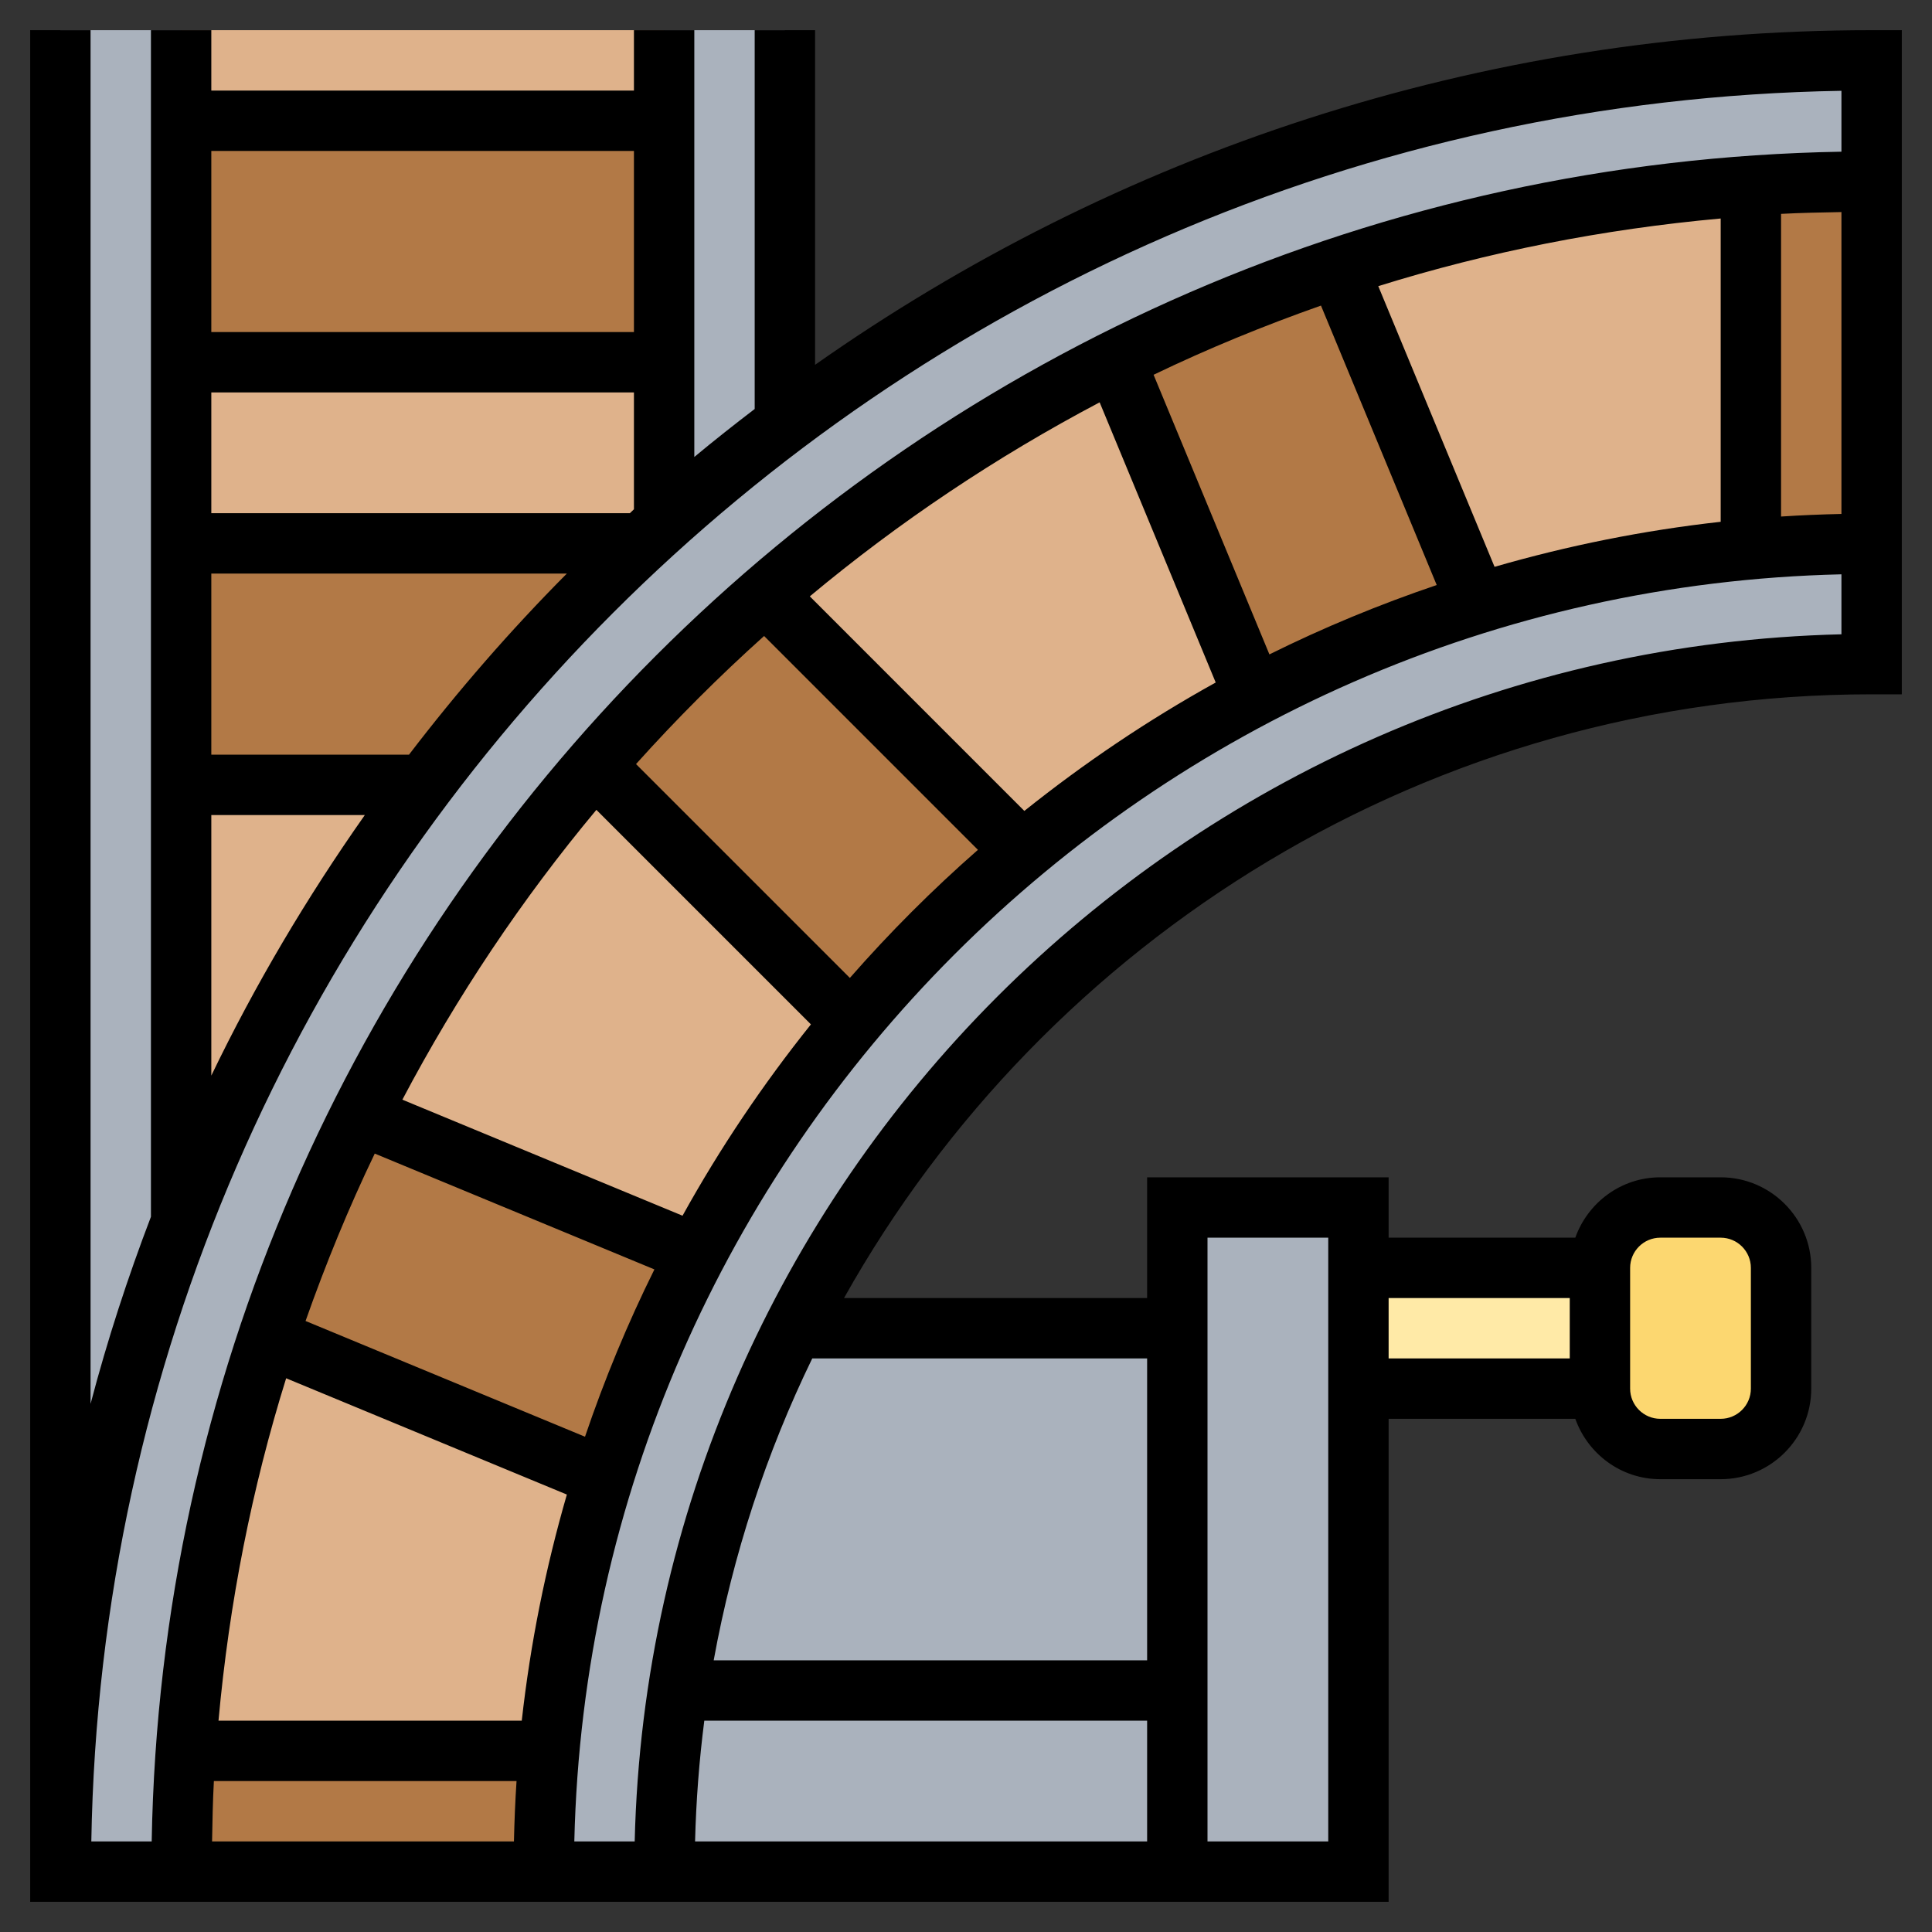 <svg id="Layer_5" enable-background="new 0 0 64 64" height="512" viewBox="0 0 64 64" width="512" xmlns="http://www.w3.org/2000/svg"><rect x="0" y="0" width="64" height="64" fill="#333333" stroke="none"/><g><g><g><path d="m45 42h8v4h-8z" fill="#ffeaa7"/></g><g><path d="m59 42v4c0 1.1-.9 2-2 2h-2c-1.1 0-2-.9-2-2v-4c0-1.1.9-2 2-2h2c1.1 0 2 .9 2 2z" fill="#fcd770"/></g><g><path d="m58 6.14v12.04c-3.13.28-6.17.89-9.08 1.8l-4.6-11.11-.01-.02c4.35-1.45 8.94-2.37 13.69-2.71z" fill="#dfb28b"/></g><g><path d="m36.93 11.93 4.61 11.11c-2.75 1.44-5.32 3.17-7.69 5.15l-8.51-8.5-.02-.02c3.52-3.03 7.41-5.65 11.61-7.75z" fill="#dfb28b"/></g><g><path d="m19.69 25.34 8.5 8.51c-1.98 2.37-3.71 4.94-5.15 7.69l-11.11-4.61h-.01c2.1-4.2 4.72-8.09 7.75-11.61z" fill="#dfb28b"/></g><g><path d="m8.87 44.32 11.11 4.6c-.91 2.91-1.52 5.95-1.8 9.08h-12.04c.34-4.75 1.26-9.34 2.71-13.69z" fill="#dfb28b"/></g><g><path d="m6 26h8c-3.29 4.38-5.99 9.22-8 14.41z" fill="#dfb28b"/></g><g><path d="m22 17.27v.01c-.27.23-.53.47-.79.72h-.01-15.2v-6h16z" fill="#dfb28b"/></g><g><path d="m6 1h16v3h-16z" fill="#dfb28b"/></g><g><path d="m6 4h16v8h-16z" fill="#b27946"/></g><g><path d="m6 18h15.2c-2.63 2.45-5.04 5.12-7.2 8h-8z" fill="#b27946"/></g><g><path d="m6.14 58h12.04c-.12 1.32-.18 2.65-.18 4h-12c0-1.34.05-2.68.14-4z" fill="#b27946"/></g><g><path d="m11.93 36.93 11.11 4.61c-1.24 2.34-2.26 4.81-3.06 7.38l-11.11-4.6-.02-.01c.85-2.55 1.88-5.01 3.07-7.38z" fill="#b27946"/></g><g><path d="m25.34 19.69 8.51 8.5c-2.06 1.71-3.95 3.6-5.66 5.66l-8.5-8.51-.02-.02c1.76-2.01 3.64-3.89 5.65-5.65z" fill="#b27946"/></g><g><path d="m44.32 8.87 4.6 11.11c-2.57.8-5.04 1.82-7.38 3.06l-4.61-11.11v-.01c2.37-1.19 4.83-2.22 7.38-3.07z" fill="#b27946"/></g><g><path d="m62 6v12c-1.35 0-2.68.06-4 .18v-12.04c1.32-.09 2.66-.14 4-.14z" fill="#b27946"/></g><g fill="#aab2bd"><path d="m26 14v-13h-4v3 8 5.27.01c-.27.23-.53.47-.79.72h-.01c-2.63 2.45-5.04 5.12-7.2 8-3.29 4.38-5.99 9.22-8 14.41v-14.41-8-6-8-3h-4v61h4c0-1.34.05-2.68.14-4 .34-4.75 1.26-9.34 2.71-13.69.85-2.55 1.88-5.01 3.07-7.38 2.1-4.2 4.72-8.09 7.75-11.61 1.76-2.01 3.64-3.89 5.65-5.65 3.52-3.03 7.41-5.65 11.61-7.75 2.37-1.19 4.83-2.22 7.38-3.07 4.35-1.45 8.94-2.37 13.69-2.71 1.32-.09 2.66-.14 4-.14v-4c-13.51 0-25.97 4.47-36 12z"/><path d="m48.92 19.98c-2.57.8-5.04 1.82-7.38 3.06-2.75 1.44-5.32 3.17-7.69 5.15-2.06 1.71-3.95 3.6-5.66 5.66-1.98 2.37-3.71 4.94-5.15 7.69-1.24 2.34-2.26 4.81-3.06 7.38-.91 2.91-1.52 5.95-1.8 9.08-.12 1.32-.18 2.65-.18 4h4 17 6v-16-4-2h-6v4h-12.72c6.58-13.05 20.1-22 35.72-22v-4c-1.35 0-2.68.06-4 .18-3.13.28-6.17.89-9.08 1.8z"/></g></g><path d="m62 1c-13.017 0-25.084 4.111-35 11.085v-11.085h-2v12.548c-.677.518-1.346 1.045-2 1.59v-14.138h-2v2h-14v-2h-2v39.307c-.771 2.018-1.444 4.084-2 6.198v-45.505h-2v62h37 1 7v-16h6.184c.414 1.161 1.514 2 2.816 2h2c1.654 0 3-1.346 3-3v-4c0-1.654-1.346-3-3-3h-2c-1.302 0-2.402.839-2.816 2h-6.184v-2h-8v4h-10.041c6.68-11.921 19.431-20 34.041-20h1v-22zm-1 4.025c-30.634.532-55.443 25.341-55.975 55.975h-2c.532-31.739 26.235-57.462 57.975-57.992zm-53.915 53.975h10.026c-.044.663-.071 1.33-.086 2h-10c.012-.669.024-1.337.06-2zm10.199-2h-10.046c.354-3.911 1.108-7.709 2.241-11.343l9.299 3.852c-.701 2.42-1.208 4.922-1.494 7.491zm2.095-9.407-9.257-3.834c.669-1.896 1.428-3.75 2.292-5.545l9.264 3.837c-.885 1.784-1.652 3.635-2.299 5.542zm3.231-7.321-9.281-3.844c1.809-3.429 3.963-6.647 6.427-9.601l7.107 7.107c-1.588 1.984-3.015 4.101-4.253 6.338zm5.543-7.877-7.084-7.084c1.337-1.49 2.753-2.906 4.243-4.243l7.083 7.084c-1.506 1.32-2.923 2.737-4.242 4.243zm5.78-5.532-7.107-7.108c2.954-2.464 6.172-4.618 9.601-6.427l3.845 9.281c-2.237 1.239-4.354 2.666-6.339 4.254zm8.118-5.185-3.837-9.263c1.795-.865 3.649-1.624 5.545-2.292l3.834 9.257c-1.907.646-3.758 1.412-5.542 2.298zm7.458-2.901-3.852-9.298c3.634-1.133 7.432-1.887 11.343-2.241v10.047c-2.569.285-5.07.792-7.491 1.492zm9.491-11.692c.663-.036 1.331-.047 2-.06v10c-.67.015-1.337.042-2 .086zm-45.452 17.915h-6.548v-6h11.778c-1.871 1.881-3.615 3.889-5.23 6zm7.317-8h-13.865v-4h14v3.871c-.046.042-.089.087-.135.129zm.135-12v6h-14v-6zm-14 22h5.085c-1.917 2.725-3.628 5.605-5.085 8.631zm16.025 34c.034-1.352.137-2.686.306-4h14.669v4zm30.975-19c0-.551.448-1 1-1h2c.552 0 1 .449 1 1v4c0 .551-.448 1-1 1h-2c-.552 0-1-.449-1-1zm-2 1v2h-6v-2zm-12-2h4v20h-4zm-2 4v10h-14.358c.641-3.518 1.746-6.876 3.265-10zm-16.975 16h-2c.528-22.915 19.06-41.447 41.975-41.975v1.987c-21.814.524-39.449 18.174-39.975 39.988z"/></g></svg>